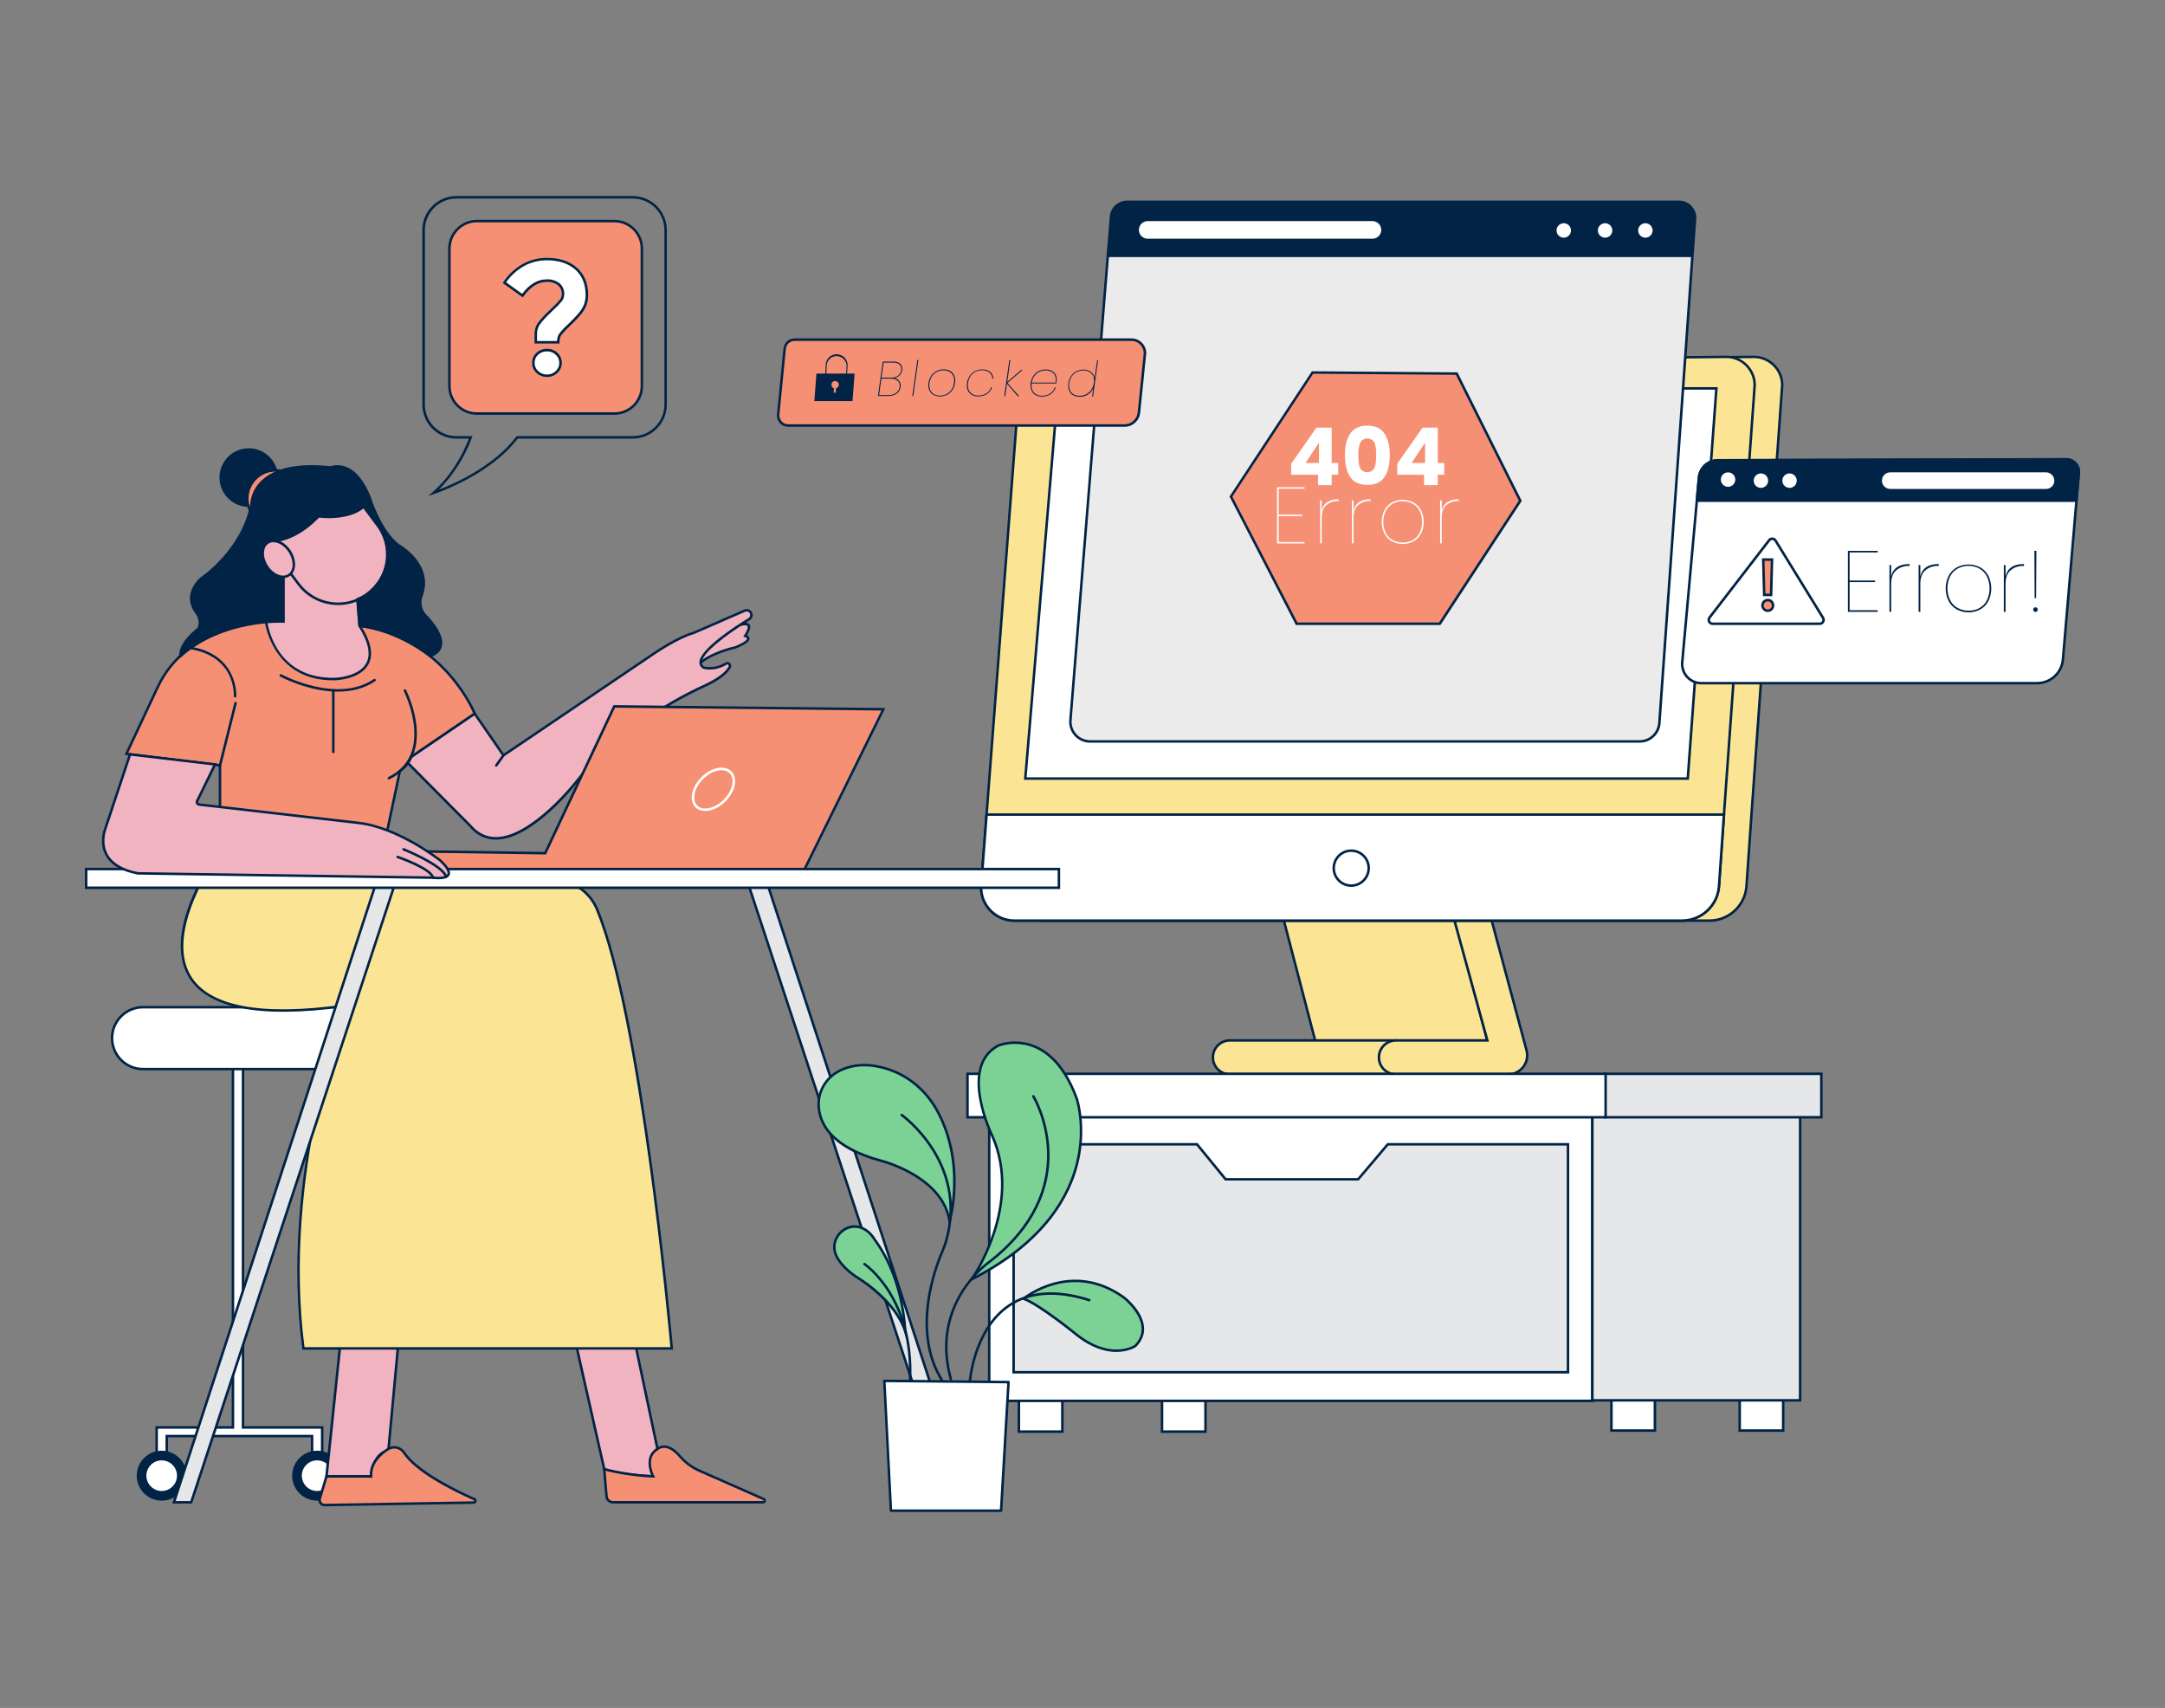 <?xml version="1.0" encoding="UTF-8"?>
<svg xmlns="http://www.w3.org/2000/svg" id="a" width="865.76" height="682.89" viewBox="0 0 865.76 682.89">
  <rect x="0" y="0" width="865.76" height="682.89" fill="#808080" stroke="none"/>
  <g>
    <g>
      <path d="M419.03,317.08l-2.37-6.22h1.11l1.34,3.73c.14,.4,.28,.82,.4,1.25,.09-.33,.22-.72,.39-1.18l1.38-3.8h1.08l-2.36,6.22h-.97Z"></path>
      <path d="M426.98,317.08h-1.05v-6.72c-.25,.24-.59,.48-1,.73s-.78,.42-1.11,.54v-1.02c.59-.28,1.11-.61,1.55-1.01s.75-.78,.94-1.15h.68v8.62h-.01Z"></path>
    </g>
    <g>
      <path d="M712.69,153.96l-12.29,171.74-2,28.64c-.55,7.75-7,13.75-14.77,13.75H416.63c-7.33,0-13.28-5.94-13.29-13.27,0-.33,.01-.66,.04-.99l2.15-28.13,12.67-165.83c.62-8.09,7.32-14.37,15.43-14.46l267.59-2.71c6.25-.08,11.39,4.92,11.47,11.17v.09h0Z" fill="#fbe493"></path>
      <path d="M683.64,368.59H416.62c-7.6,0-13.78-6.18-13.78-13.77,0-.34,.01-.68,.04-1.02l14.82-193.96c.64-8.41,7.49-14.83,15.92-14.92l267.59-2.71h.16c6.44,0,11.73,5.2,11.81,11.66v.13l-12.29,171.74-2,28.64c-.57,7.97-7.27,14.22-15.26,14.22h.01Zm-267.01-1.01h267.01c7.47,0,13.73-5.83,14.26-13.29l2-28.64,12.29-171.74,.5,.04h0l-.5-.08c-.08-5.98-5.03-10.75-10.96-10.68l-267.59,2.71c-7.91,.09-14.33,6.11-14.94,14l-14.82,193.96c-.02,.31-.04,.63-.04,.95,0,7.04,5.74,12.77,12.78,12.77h.01Z" fill="#002346"></path>
    </g>
    <g>
      <rect x="407.45" y="558.41" width="17.38" height="13.99" fill="#fff"></rect>
      <path d="M425.33,572.9h-18.38v-14.99h18.38v14.99Zm-17.38-1h16.38v-12.99h-16.38v12.99Z" fill="#002346"></path>
    </g>
    <g>
      <rect x="464.68" y="558.41" width="17.38" height="13.99" fill="#fff"></rect>
      <path d="M482.56,572.9h-18.38v-14.99h18.38v14.99Zm-17.38-1h16.38v-12.99h-16.38v12.99Z" fill="#002346"></path>
    </g>
    <g>
      <rect x="644.4" y="557.99" width="17.38" height="13.99" fill="#fff"></rect>
      <path d="M662.28,572.48h-18.38v-14.99h18.38v14.99Zm-17.38-1h16.38v-12.99h-16.38v12.99Z" fill="#002346"></path>
    </g>
    <g>
      <rect x="695.69" y="557.99" width="17.38" height="13.99" fill="#fff"></rect>
      <path d="M713.57,572.48h-18.38v-14.99h18.38v14.99Zm-17.38-1h16.38v-12.99h-16.38v12.99Z" fill="#002346"></path>
    </g>
    <g>
      <rect x="395.58" y="443.54" width="241.19" height="116.57" fill="#fff"></rect>
      <path d="M637.27,560.61h-242.19v-117.57h242.19v117.57Zm-241.19-1h240.19v-115.57h-240.19v115.57Z" fill="#002346"></path>
    </g>
    <g>
      <rect x="636.77" y="443.12" width="83.08" height="116.78" fill="#e6e7e8"></rect>
      <path d="M720.35,560.4h-84.08v-117.78h84.08v117.78Zm-83.08-1h82.08v-115.78h-82.08v115.78Z" fill="#002346"></path>
    </g>
    <g>
      <polygon points="582.2 368.09 513.42 368.09 526.58 418.52 595.45 418.75 582.2 368.09" fill="#fbe493"></polygon>
      <path d="M596.1,419.25l-69.91-.23-.1-.37-13.32-51.06h69.81l13.51,51.66h.01Zm-69.13-1.23l67.83,.23-12.99-49.66h-67.75l12.9,49.43h0Z" fill="#002346"></path>
    </g>
    <g>
      <rect x="641.86" y="429.34" width="86.47" height="17.38" fill="#e6e7e8"></rect>
      <path d="M728.83,447.22h-87.47v-18.38h87.47v18.38h0Zm-86.47-1h85.47v-16.38h-85.47v16.38Z" fill="#002346"></path>
    </g>
    <g>
      <polygon points="554.96 457.53 543.1 471.52 490.11 471.52 478.67 457.53 405.33 457.53 405.33 548.66 627.02 548.66 627.02 457.53 554.96 457.53" fill="#e6e7e8"></polygon>
      <path d="M627.52,549.16h-222.69v-92.13h74.08l11.44,13.99h52.52l11.86-13.99h72.79v92.13Zm-221.69-1h220.69v-90.13h-71.33l-11.86,13.99h-53.46l-11.44-13.99h-72.6v90.13Z" fill="#002346"></path>
    </g>
    <g>
      <path d="M491.81,415.99h66.12v13.56h-66.12c-3.74,0-6.78-3.04-6.78-6.78h0c0-3.74,3.04-6.78,6.78-6.78Z" fill="#fbe493"></path>
      <path d="M558.43,430.05h-66.62c-4.01,0-7.28-3.27-7.28-7.28s3.27-7.28,7.28-7.28h66.62v14.56Zm-66.62-13.56c-3.46,0-6.28,2.82-6.28,6.28s2.82,6.28,6.28,6.28h65.62v-12.56h-65.62Z" fill="#002346"></path>
    </g>
    <g>
      <path d="M581.63,368.09l13.14,47.9h-36.55c-3.76,0-6.8,3.04-6.8,6.8h0c0,3.75,3.05,6.79,6.8,6.79h44.85c4.22,0,7.64-3.42,7.64-7.64,0-.67-.09-1.33-.26-1.98l-13.94-51.87h-14.88Z" fill="#fbe493"></path>
      <path d="M603.07,430.08h-44.85c-4.02,0-7.29-3.27-7.3-7.29,0-4.03,3.27-7.3,7.3-7.3h35.89l-13.14-47.9h15.92l.1,.37,13.94,51.87c.19,.69,.28,1.4,.28,2.11,0,4.49-3.65,8.14-8.14,8.14Zm-44.85-13.59c-3.47,0-6.3,2.83-6.3,6.3s2.83,6.29,6.3,6.29h44.85c3.94,0,7.14-3.2,7.14-7.14,0-.62-.08-1.25-.24-1.85l-13.84-51.5h-13.84l13.14,47.9h-37.21Z" fill="#002346"></path>
    </g>
    <g>
      <path d="M701.69,153.96l-12.29,171.74-2,28.64c-.55,7.75-7,13.75-14.77,13.75H405.63c-7.33,0-13.28-5.94-13.29-13.27,0-.33,.01-.66,.04-.99l2.15-28.13,12.67-165.83c.62-8.09,7.32-14.37,15.43-14.46l267.59-2.71c6.25-.08,11.39,4.92,11.47,11.17v.09h0Z" fill="#fbe493"></path>
      <path d="M672.64,368.59H405.62c-7.6,0-13.78-6.18-13.78-13.77,0-.34,.01-.68,.04-1.02l14.82-193.96c.64-8.41,7.49-14.83,15.92-14.92l267.59-2.71c6.52-.04,11.89,5.14,11.97,11.66v.13l-12.29,171.74-2,28.64c-.57,7.97-7.27,14.22-15.26,14.22h.01Zm-267.01-1.01h267.01c7.47,0,13.73-5.83,14.26-13.29l2-28.64,12.29-171.74,.5,.04h0l-.5-.08c-.08-5.93-4.92-10.69-10.82-10.69h-.15l-267.59,2.71c-7.91,.09-14.33,6.11-14.94,14l-14.82,193.96c-.02,.31-.04,.63-.04,.95,0,7.04,5.74,12.77,12.78,12.77h.02Z" fill="#002346"></path>
    </g>
    <g>
      <path d="M689.4,325.7l-2,28.64c-.55,7.75-7,13.75-14.77,13.75H405.63c-7.33,0-13.28-5.94-13.29-13.27,0-.33,.01-.66,.04-.99l2.15-28.13h294.87Z" fill="#fff"></path>
      <path d="M672.64,368.59H405.62c-7.6,0-13.78-6.18-13.78-13.77,0-.34,.01-.68,.04-1.02l2.19-28.59h295.87l-2.04,29.17c-.57,7.97-7.27,14.22-15.26,14.22h0Zm-267.01-1.01h267.01c7.47,0,13.73-5.83,14.26-13.29l1.96-28.1H394.99l-2.11,27.67c-.02,.31-.04,.63-.04,.95,0,7.04,5.74,12.77,12.78,12.77h.01Z" fill="#002346"></path>
    </g>
    <path d="M540.34,354.6c-4.13,0-7.49-3.36-7.49-7.49s3.36-7.49,7.49-7.49,7.49,3.36,7.49,7.49-3.36,7.49-7.49,7.49Zm0-13.98c-3.58,0-6.49,2.91-6.49,6.49s2.91,6.49,6.49,6.49,6.49-2.91,6.49-6.49-2.91-6.49-6.49-6.49Z" fill="#002346"></path>
    <g>
      <polygon points="410 311.29 674.92 311.29 686.37 155.3 423.14 155.3 410 311.29" fill="#fff"></polygon>
      <path d="M675.38,311.79H409.45l.05-.54,13.18-156.45h264.23l-.04,.54-11.48,156.45h-.01Zm-264.84-1h263.91l11.38-154.99H423.6l-13.06,154.99Z" fill="#002346"></path>
    </g>
    <g>
      <path d="M677.82,87.63l-1.07,15.15-13.18,186.34c-.29,4.13-3.73,7.33-7.87,7.33h-219.77c-4.36,0-7.89-3.53-7.9-7.88,0-.21,0-.42,.03-.64l14.92-185.19,1.3-16.13c.27-3.34,3.06-5.91,6.41-5.91h220.72c3.55,0,6.42,2.86,6.43,6.41,0,.17,0,.35-.02,.52h0Z" fill="#ebebeb"></path>
      <path d="M435.92,296.95c-4.62,0-8.39-3.76-8.39-8.38,0-.23,0-.45,.03-.68l16.22-201.32c.29-3.57,3.32-6.37,6.91-6.37h220.73c3.81,0,6.91,3.1,6.92,6.91,0,.19,0,.37-.02,.56l-14.25,201.49c-.31,4.37-3.99,7.79-8.37,7.79h-219.78Zm14.76-215.75c-3.07,0-5.66,2.39-5.91,5.45l-16.22,201.32c-.02,.2-.02,.4-.02,.6,0,4.07,3.32,7.38,7.39,7.38h219.77c3.86,0,7.1-3.02,7.37-6.87l14.25-201.49c.01-.16,.02-.32,.02-.48,0-1.58-.62-3.07-1.74-4.18s-2.6-1.73-4.18-1.73h-220.73Z" fill="#002346"></path>
    </g>
    <path d="M677.82,87.63l-1.07,15.15h-233.77l1.3-16.13c.27-3.34,3.06-5.91,6.41-5.91h220.72c3.55,0,6.42,2.87,6.43,6.41,0,.16,0,.32-.02,.48h0Z" fill="#002346"></path>
    <g>
      <path d="M458.96,87.9h89.86c2.23,0,4.03,1.8,4.03,4.03h0c0,2.22-1.8,4.03-4.03,4.03h-89.86c-2.23,0-4.03-1.8-4.03-4.03h0c0-2.22,1.8-4.03,4.03-4.03h0Z" fill="#fff"></path>
      <path d="M548.82,96.45h-89.86c-2.5,0-4.53-2.03-4.53-4.53s2.03-4.52,4.53-4.52h89.86c2.5,0,4.53,2.03,4.53,4.52s-2.03,4.53-4.53,4.53Zm-89.86-8.05c-1.95,0-3.53,1.58-3.53,3.52s1.58,3.53,3.53,3.53h89.86c1.95,0,3.53-1.58,3.53-3.53s-1.58-3.52-3.53-3.52h-89.86Z" fill="#002346"></path>
    </g>
    <g>
      <circle cx="625.33" cy="92.14" r="3.39" fill="#fff"></circle>
      <path d="M625.33,96.03c-2.14,0-3.89-1.75-3.89-3.89s1.75-3.89,3.89-3.89,3.89,1.75,3.89,3.89-1.75,3.89-3.89,3.89Zm0-6.78c-1.59,0-2.89,1.3-2.89,2.89s1.3,2.89,2.89,2.89,2.89-1.3,2.89-2.89-1.3-2.89-2.89-2.89Z" fill="#002346"></path>
    </g>
    <g>
      <circle cx="641.86" cy="92.14" r="3.39" fill="#fff"></circle>
      <path d="M641.86,96.03c-2.14,0-3.89-1.75-3.89-3.89s1.75-3.89,3.89-3.89,3.89,1.75,3.89,3.89-1.75,3.89-3.89,3.89Zm0-6.78c-1.59,0-2.89,1.3-2.89,2.89s1.3,2.89,2.89,2.89,2.89-1.3,2.89-2.89-1.3-2.89-2.89-2.89Z" fill="#002346"></path>
    </g>
    <g>
      <circle cx="657.97" cy="92.14" r="3.39" fill="#fff"></circle>
      <path d="M657.97,96.03c-2.15,0-3.89-1.75-3.89-3.89s1.75-3.89,3.89-3.89,3.89,1.75,3.89,3.89-1.75,3.89-3.89,3.89Zm0-6.78c-1.59,0-2.89,1.3-2.89,2.89s1.3,2.89,2.89,2.89,2.89-1.3,2.89-2.89-1.3-2.89-2.89-2.89Z" fill="#002346"></path>
    </g>
    <g>
      <polygon points="607.95 200.23 575.74 249.4 518.51 249.4 516.94 246.36 492.23 198.54 524.87 148.94 578.11 149.33 582.52 149.37 607.95 200.23" fill="#f69074"></polygon>
      <path d="M576.01,249.9h-57.8l-26.55-51.39,.16-.24,32.79-49.83,58.23,.44,25.7,51.39-.16,.24-32.36,49.4h-.01Zm-57.2-1.01h56.65l31.9-48.7-25.16-50.33-4.1-.04-52.97-.39-32.33,49.13,26.01,50.33h0Z" fill="#002346"></path>
    </g>
    <g>
      <path d="M831.29,189.19l-.94,11-5.4,63.44c-.47,5.39-4.97,9.52-10.38,9.52h-134.23c-4.23,0-7.66-3.43-7.66-7.66,0-.23,.01-.46,.03-.69l5.84-64.56,.83-9.16c.35-3.95,3.65-6.98,7.61-7l139.26-.4c2.79,0,5.05,2.25,5.06,5.04,0,.16,0,.31-.02,.47h0Z" fill="#fff"></path>
      <path d="M680.34,273.65c-2.18,0-4.23-.85-5.77-2.39-1.54-1.54-2.39-3.59-2.39-5.77,0-.25,.01-.49,.03-.74l6.67-73.72c.37-4.23,3.86-7.44,8.11-7.46l139.26-.4h.01c1.48,0,2.87,.57,3.92,1.62,1.05,1.05,1.63,2.44,1.63,3.92,0,.17,0,.34-.02,.52l-6.34,74.44c-.49,5.69-5.17,9.98-10.88,9.98h-134.23Zm145.92-89.47h-.01l-139.26,.4c-3.73,0-6.79,2.83-7.11,6.54l-6.67,73.72c-.02,.21-.03,.43-.03,.65,0,1.91,.75,3.71,2.1,5.06s3.15,2.1,5.06,2.1h134.23c5.19,0,9.43-3.9,9.88-9.06l6.34-74.44c.01-.14,.02-.28,.02-.42,0-1.21-.48-2.36-1.34-3.21-.86-.85-2-1.33-3.21-1.33h0Z" fill="#002346"></path>
    </g>
    <g>
      <path d="M831.29,189.19l-.94,11h-151.8l.83-9.16c.35-3.95,3.65-6.98,7.61-7l139.26-.4c2.79,0,5.06,2.25,5.07,5.03,0,.18,0,.35-.03,.53Z" fill="#002346"></path>
      <path d="M830.81,200.69h-152.81l.88-9.71c.37-4.23,3.86-7.44,8.11-7.46l139.26-.4h.02c3.05,0,5.54,2.48,5.55,5.53,0,.19,0,.38-.03,.57l-.98,11.45v.02Zm-151.71-1h150.79l.9-10.55c.02-.16,.02-.31,.02-.47,0-2.5-2.05-4.53-4.55-4.53h-.01l-139.26,.4c-3.73,.02-6.79,2.83-7.11,6.54l-.78,8.62h0Z" fill="#002346"></path>
    </g>
    <g>
      <rect x="752.07" y="188.36" width="69.94" height="7.63" rx="3.81" ry="3.81" fill="#fff"></rect>
      <path d="M818.2,196.49h-62.32c-2.38,0-4.31-1.93-4.31-4.31s1.93-4.32,4.31-4.32h62.32c2.38,0,4.31,1.93,4.31,4.31s-1.93,4.32-4.31,4.32Zm-62.32-7.63c-1.83,0-3.31,1.48-3.31,3.31s1.49,3.32,3.31,3.32h62.32c1.83,0,3.31-1.48,3.31-3.31s-1.49-3.32-3.31-3.32h-62.32Z" fill="#002346"></path>
    </g>
    <g>
      <circle cx="691.03" cy="191.75" r="3.39" fill="#fff"></circle>
      <path d="M691.03,195.64c-2.14,0-3.89-1.75-3.89-3.89s1.75-3.89,3.89-3.89,3.89,1.75,3.89,3.89-1.75,3.89-3.89,3.89Zm0-6.78c-1.59,0-2.89,1.3-2.89,2.89s1.3,2.89,2.89,2.89,2.89-1.3,2.89-2.89-1.3-2.89-2.89-2.89Z" fill="#002346"></path>
    </g>
    <g>
      <circle cx="704.17" cy="192.18" r="3.39" fill="#fff"></circle>
      <path d="M704.17,196.07c-2.14,0-3.89-1.75-3.89-3.89s1.75-3.89,3.89-3.89,3.89,1.75,3.89,3.89-1.75,3.89-3.89,3.89Zm0-6.78c-1.59,0-2.89,1.3-2.89,2.89s1.3,2.89,2.89,2.89,2.89-1.3,2.89-2.89-1.3-2.89-2.89-2.89Z" fill="#002346"></path>
    </g>
    <g>
      <circle cx="715.62" cy="192.18" r="3.39" fill="#fff"></circle>
      <path d="M715.62,196.07c-2.14,0-3.89-1.75-3.89-3.89s1.75-3.89,3.89-3.89,3.89,1.75,3.89,3.89-1.75,3.89-3.89,3.89Zm0-6.78c-1.59,0-2.89,1.3-2.89,2.89s1.3,2.89,2.89,2.89,2.89-1.3,2.89-2.89-1.3-2.89-2.89-2.89Z" fill="#002346"></path>
    </g>
    <g>
      <path d="M727.68,249.4h-42.82c-.86,0-1.55-.69-1.55-1.55,0-.06,0-.12,.01-.18,.03-.28,.14-.55,.31-.77l23.83-30.9,.06-.07c.56-.65,1.54-.71,2.19-.15,.12,.1,.22,.22,.3,.36l19,30.9c.45,.73,.22,1.68-.51,2.13-.25,.15-.53,.23-.82,.23Z" fill="#fff"></path>
      <path d="M727.69,249.9h-42.83c-1.13,0-2.05-.92-2.05-2.05,0-.08,0-.16,.01-.24,.04-.37,.19-.72,.41-1.02l23.91-31c.36-.41,.86-.66,1.41-.7s1.07,.14,1.49,.5c.15,.13,.29,.29,.4,.47l19,30.9c.59,.96,.29,2.23-.68,2.82-.32,.2-.69,.3-1.07,.3v.02Zm-42.83-1h42.83c.19,0,.38-.05,.55-.15,.49-.3,.65-.95,.35-1.44l-19-30.9c-.06-.09-.13-.17-.21-.24-.21-.18-.47-.27-.76-.26-.28,.02-.54,.15-.72,.36l-23.87,30.95c-.11,.15-.19,.33-.21,.52v.12c0,.58,.47,1.05,1.05,1.05h0Z" fill="#002346"></path>
    </g>
    <g>
      <path d="M457.89,141.22l-2.43,23.74c-.3,2.94-2.78,5.18-5.74,5.18h-134.5c-2.21,0-4.01-1.77-4.02-3.98,0-.14,0-.28,.02-.42v-.26l2.58-26.08c.21-2.05,1.94-3.61,4-3.6h134.67c2.99,0,5.42,2.43,5.42,5.42h0Z" fill="#f69074"></path>
      <path d="M315.19,170.64c-2.47,0-4.49-2-4.5-4.48,0-.16,0-.32,.02-.47v-.21l2.58-26.13c.23-2.31,2.16-4.05,4.48-4.05h134.69c3.26,0,5.92,2.66,5.92,5.92v.05l-2.43,23.74c-.33,3.21-3.01,5.63-6.24,5.63h-134.52Zm2.58-34.34c-1.81,0-3.3,1.35-3.49,3.15l-2.58,26.08v.21c-.01,.17-.02,.29-.02,.42,0,1.92,1.58,3.48,3.5,3.48h134.52c2.71,0,4.96-2.03,5.24-4.73l2.43-23.71c-.01-2.7-2.22-4.9-4.92-4.9h-134.68Z" fill="#002346"></path>
    </g>
    <path d="M338.56,149.72h0c-.12,0-.21-.1-.2-.22h0s.19-3.38,.19-3.38c-.14-2.2-2.05-3.87-4.25-3.73-1.82,.12-3.32,1.45-3.67,3.24l-.19,3.79c0,.12-.1,.21-.22,.21s-.21-.1-.2-.22h0s.19-3.8,.19-3.8c.23-2.41,2.36-4.18,4.77-3.95,2.29,.21,4.02,2.16,3.97,4.45l-.2,3.37c.02,.11-.06,.22-.18,.24h0Z" fill="#002346"></path>
    <path d="M326.49,149.37l-.85,11h15.26l.85-11h-15.26Zm7.82,5.88l-.07,1.76h-.85l.07-1.77c-.62-.21-1.03-.8-1-1.45,.02-.82,.71-1.47,1.53-1.45s1.47,.71,1.45,1.53c-.02,.67-.48,1.24-1.13,1.4v-.03h0Z" fill="#002346"></path>
    <g>
      <rect x="386.89" y="429.34" width="255.18" height="17.38" fill="#fff"></rect>
      <path d="M642.57,447.22H386.39v-18.38h256.18v18.38Zm-255.18-1h254.18v-16.38h-254.18v16.38Z" fill="#002346"></path>
    </g>
    <path d="M516.33,189.82v-4.4l10.09-14.43h6.1v14.11h2.61v4.72h-2.61v4.15h-5.46v-4.15h-10.73Zm11.11-12.83l-5.36,8.11h5.36v-8.11Z" fill="#fff"></path>
    <path d="M539.94,173.35c1.41-2.11,3.7-3.16,6.85-3.16s5.43,1.05,6.84,3.16c1.41,2.11,2.13,5,2.13,8.65s-.71,6.61-2.13,8.72-3.69,3.16-6.84,3.16-5.44-1.05-6.85-3.16-2.12-5-2.12-8.72,.7-6.54,2.12-8.65Zm9.75,3.69c-.86-1.6-2.87-2.2-4.47-1.34-.57,.31-1.03,.77-1.34,1.34-.54,1.61-.78,3.3-.7,5-.02,1.2,.06,2.4,.25,3.59,.11,.84,.46,1.64,1,2.3,1.32,1.17,3.31,1.17,4.63,0,.54-.66,.89-1.46,1-2.3,.19-1.19,.27-2.39,.25-3.59,.1-1.69-.11-3.39-.62-5Z" fill="#fff"></path>
    <path d="M558.76,189.82v-4.4l10.09-14.43h6.09v14.11h2.62v4.72h-2.62v4.15h-5.46v-4.15h-10.72Zm11.11-12.83l-5.37,8.11h5.37v-8.11Z" fill="#fff"></path>
    <path d="M511.34,195.39v10.37h9.38v.58h-9.38v10.37h10.34v.58h-11v-22.48h11v.58h-10.34Z" fill="#fff"></path>
    <path d="M535.34,199.63v.7h-.28c-1.68-.04-3.32,.52-4.62,1.58-1.26,1.05-1.9,2.75-1.9,5.09v10.25h-.64v-17.2h.64v4.18c.68-3.07,2.95-4.6,6.8-4.6h0Z" fill="#fff"></path>
    <path d="M548.05,199.63v.7h-.29c-1.68-.05-3.32,.51-4.61,1.58-1.27,1.05-1.9,2.75-1.9,5.09v10.25h-.62v-17.2h.64v4.18c.67-3.07,2.93-4.6,6.78-4.6h0Z" fill="#fff"></path>
    <path d="M556.63,216.44c-1.27-.71-2.31-1.77-3-3.06-1.47-2.97-1.47-6.45,0-9.42,.69-1.29,1.73-2.35,3-3.07,2.7-1.41,5.92-1.41,8.62,0,1.27,.72,2.31,1.78,3,3.07,1.44,2.97,1.44,6.45,0,9.42-.69,1.29-1.73,2.35-3,3.06-2.7,1.43-5.92,1.43-8.62,0Zm8.14-.41c1.19-.63,2.17-1.59,2.84-2.76,1.44-2.9,1.44-6.3,0-9.2-.67-1.17-1.65-2.13-2.84-2.76-2.42-1.21-5.26-1.21-7.68,0-1.2,.63-2.2,1.6-2.86,2.78-1.44,2.88-1.44,6.28,0,9.16,.67,1.18,1.66,2.15,2.86,2.78,2.42,1.21,5.26,1.21,7.68,0h0Z" fill="#fff"></path>
    <path d="M583.33,199.63v.7h-.29c-1.68-.04-3.32,.52-4.62,1.58-1.26,1.05-1.89,2.75-1.89,5.09v10.25h-.64v-17.2h.64v4.18c.68-3.04,2.94-4.6,6.8-4.6h0Z" fill="#fff"></path>
    <path d="M739.63,220.88v11.24h10.2v.62h-10.2v11.25h11.21v.64h-11.88v-24.38h11.91v.63h-11.24Z" fill="#002346"></path>
    <path d="M763.63,225.51v.76h-.31c-1.82-.05-3.6,.56-5,1.72-1.38,1.14-2.06,3-2.06,5.51v11.13h-.69v-18.7h.69v4.53c.72-3.3,3.18-4.95,7.37-4.95Z" fill="#002346"></path>
    <path d="M775.29,225.51v.76h-.31c-1.82-.05-3.6,.56-5,1.72-1.37,1.14-2.05,2.98-2.06,5.51v11.13h-.69v-18.7h.69v4.53c.74-3.3,3.2-4.95,7.37-4.95Z" fill="#002346"></path>
    <path d="M782.52,243.69c-1.38-.77-2.52-1.93-3.27-3.32-1.59-3.21-1.59-6.99,0-10.2,.75-1.4,1.89-2.55,3.27-3.33,2.92-1.53,6.42-1.53,9.34,0,1.38,.77,2.52,1.93,3.26,3.33,1.56,3.22,1.56,6.98,0,10.2-.74,1.4-1.88,2.55-3.26,3.32-2.92,1.54-6.42,1.54-9.34,0Zm8.82-.45c1.3-.68,2.37-1.72,3.08-3,1.59-3.14,1.59-6.86,0-10-.72-1.28-1.79-2.32-3.08-3-1.28-.66-2.71-1.01-4.15-1-1.45,0-2.88,.34-4.17,1-1.3,.68-2.37,1.72-3.09,3-1.58,3.12-1.58,6.81,0,9.93,.71,1.28,1.79,2.33,3.09,3,1.29,.66,2.72,1.01,4.17,1,1.44,.03,2.86-.29,4.15-.93h0Z" fill="#002346"></path>
    <path d="M809.37,225.51v.76h-.31c-1.82-.05-3.6,.56-5,1.72-1.37,1.14-2.05,2.98-2.06,5.51v11.13h-.69v-18.7h.69v4.53c.74-3.3,3.2-4.95,7.37-4.95Z" fill="#002346"></path>
    <path d="M813.33,244.42c-.35-.38-.35-.97,0-1.35,.36-.35,.92-.35,1.28,0,.35,.38,.35,.97,0,1.35-.36,.35-.92,.35-1.28,0Zm1-24.17l-.11,18.93h-.59l-.1-18.93h.8Z" fill="#002346"></path>
    <g>
      <path d="M705.41,243.57c-.41-.39-.63-.94-.61-1.51-.01-.57,.21-1.12,.61-1.52,.4-.4,.95-.62,1.52-.61,.56,0,1.09,.21,1.48,.61,.41,.4,.63,.95,.62,1.52,.02,.57-.21,1.12-.62,1.51-.39,.4-.92,.63-1.48,.62-.57,0-1.12-.21-1.52-.62Zm3.22-19.84l-.38,14.13h-2.77l-.38-14.13h3.53Z" fill="#f69074"></path>
      <path d="M706.87,244.69c-.67,0-1.33-.28-1.81-.77-.51-.49-.78-1.18-.76-1.88-.02-.67,.26-1.36,.76-1.86,.5-.49,1.18-.76,1.88-.76,.64-.02,1.35,.26,1.83,.76,.49,.48,.78,1.17,.76,1.88,.02,.68-.26,1.37-.78,1.86-.46,.49-1.08,.77-1.83,.76h-.05Zm.04-4.25c-.44,0-.85,.17-1.15,.47-.3,.3-.47,.72-.46,1.15-.02,.46,.15,.87,.46,1.16h0c.3,.32,.74,.5,1.15,.48,.41,0,.84-.16,1.13-.46,.33-.31,.5-.72,.48-1.15,0-.46-.16-.88-.47-1.18-.3-.31-.72-.49-1.12-.47h-.02Zm1.82-2.07h-3.74l-.41-15.13h4.56l-.41,15.13h0Zm-2.77-1h1.8l.35-13.13h-2.5l.35,13.13h0Z" fill="#002346"></path>
    </g>
    <path d="M359.63,152.4c.47,.66,.66,1.48,.52,2.28-.14,1.05-.68,2-1.52,2.65-1.02,.72-2.25,1.07-3.49,1h-4.07l1.95-13.77h4.07c1.08-.11,2.17,.23,3,.93,.61,.66,.86,1.56,.68,2.44-.09,.83-.46,1.6-1.06,2.19-.55,.53-1.25,.9-2,1.05,.78,.14,1.47,.58,1.92,1.23h0Zm-7.12-1.41h3.79c1.01,.06,2-.22,2.83-.8,.7-.55,1.15-1.36,1.25-2.24,.17-.78-.06-1.6-.62-2.17-.77-.62-1.75-.91-2.73-.81h-3.67l-.85,6.02h0Zm5.82,6.09c.79-.57,1.3-1.44,1.42-2.4,.18-.88-.11-1.79-.77-2.4-.82-.65-1.86-.97-2.9-.89h-3.62l-.93,6.57h3.67c1.12,.06,2.24-.25,3.17-.88h-.04Z" fill="#002346"></path>
    <path d="M367.26,143.89l-2.05,14.47h-.4l2.05-14.47h.4Z" fill="#002346"></path>
    <path d="M373.22,157.86c-.73-.44-1.31-1.09-1.64-1.88-.35-.92-.45-1.92-.28-2.89,.12-1.04,.5-2.03,1.1-2.88,.56-.8,1.3-1.44,2.17-1.88,.87-.43,1.84-.66,2.81-.65,.92,0,1.83,.22,2.63,.66,.73,.43,1.3,1.09,1.63,1.88,.35,.92,.44,1.92,.27,2.89-.12,1.03-.5,2.02-1.09,2.88-.55,.8-1.29,1.45-2.16,1.88-.87,.43-1.84,.66-2.81,.65-.92,0-1.83-.22-2.63-.66Zm5.18-.25c.8-.39,1.48-.97,2-1.69,.59-.83,.96-1.8,1.08-2.81,.18-.95,.08-1.93-.29-2.82-.32-.71-.87-1.3-1.56-1.66-.72-.38-1.52-.58-2.34-.56-.87,0-1.73,.18-2.51,.55-.8,.39-1.48,.98-2,1.7-.59,.83-.96,1.79-1.08,2.8-.18,.95-.07,1.92,.29,2.81,.32,.72,.87,1.32,1.56,1.7,.72,.38,1.53,.58,2.35,.56,.86,0,1.72-.19,2.5-.56v-.02h0Z" fill="#002346"></path>
    <path d="M387.83,150.22c.54-.79,1.27-1.44,2.13-1.87,.87-.43,1.82-.65,2.79-.64,1.17-.08,2.33,.28,3.25,1,.78,.68,1.22,1.66,1.22,2.69h-.4c0-.96-.42-1.86-1.16-2.47-.86-.64-1.93-.96-3-.9-.86,0-1.71,.18-2.48,.55-.8,.39-1.49,.97-2,1.69-.58,.84-.94,1.81-1.06,2.82-.18,.94-.09,1.92,.27,2.81,.3,.72,.84,1.32,1.52,1.7,.72,.38,1.52,.57,2.33,.56,1.14,.02,2.25-.29,3.21-.9,.9-.56,1.56-1.44,1.86-2.46h.4c-.34,1.1-1.04,2.05-2,2.69-1.05,.69-2.28,1.04-3.54,1-.91,.02-1.81-.2-2.61-.65-.73-.43-1.29-1.09-1.6-1.88-.34-.92-.43-1.92-.26-2.89,.15-1.02,.54-2,1.13-2.85h0Z" fill="#002346"></path>
    <path d="M406.99,158.43l-4.31-5-.7,4.95h-.41l2.06-14.43h.4l-1.23,8.74,5.59-4.82h.59l-6.1,5.23,4.69,5.33h-.58Z" fill="#002346"></path>
    <path d="M419.92,157.33c.9-.56,1.56-1.44,1.86-2.46h.4c-.34,1.1-1.04,2.05-2,2.69-1.05,.7-2.28,1.05-3.54,1-.91,.02-1.81-.2-2.61-.65-.73-.43-1.29-1.09-1.59-1.88-.35-.92-.44-1.92-.27-2.89,.13-1.04,.5-2.03,1.08-2.9,.54-.79,1.27-1.44,2.13-1.87,.87-.43,1.82-.65,2.79-.64,.92-.04,1.83,.19,2.63,.66,.65,.39,1.16,.99,1.46,1.69,.29,.69,.38,1.45,.27,2.19-.07,.47-.13,.82-.17,1.06h-9.81c-.16,.92-.05,1.86,.31,2.72,.32,.7,.86,1.27,1.53,1.64,.71,.37,1.5,.55,2.3,.54,1.14,.03,2.27-.29,3.23-.9h0Zm-4.23-8.7c-.79,.37-1.48,.93-2,1.63-.59,.8-.96,1.74-1.08,2.72h9.47c.23-.9,.18-1.85-.15-2.72-.3-.7-.83-1.28-1.5-1.63-.71-.37-1.49-.55-2.29-.54-.85,0-1.68,.19-2.45,.54Z" fill="#002346"></path>
    <path d="M428.33,150.3c.54-.8,1.28-1.45,2.14-1.88,.89-.44,1.86-.66,2.85-.65,1.09-.02,2.15,.33,3,1,.76,.6,1.26,1.47,1.4,2.42l1-7.13h.38l-2,14.47h-.38l.45-3.24c-.44,1-1.16,1.84-2.08,2.43-.98,.64-2.14,.97-3.31,.94-.93,.02-1.86-.2-2.67-.66-.74-.42-1.3-1.09-1.6-1.88-.34-.92-.43-1.91-.26-2.88,.12-1.05,.49-2.06,1.08-2.94h0Zm8.88,.25c-.29-.74-.82-1.37-1.5-1.79-.74-.44-1.58-.66-2.44-.64-.93-.02-1.84,.19-2.67,.61-.81,.39-1.5,.99-2,1.74-.53,.82-.88,1.74-1,2.71-.16,.91-.08,1.84,.22,2.71,.27,.73,.79,1.35,1.46,1.75,.76,.43,1.63,.64,2.5,.61,.91,0,1.81-.21,2.62-.63,.8-.42,1.49-1.03,2-1.78,.54-.79,.88-1.69,1-2.64,.18-.88,.11-1.8-.19-2.65h0Z" fill="#002346"></path>
    <g>
      <polygon points="124.8 570.74 97.18 570.74 97.18 425.15 93.15 425.15 93.15 570.74 66.68 570.74 62.65 570.74 62.65 574.19 62.65 582.82 66.68 582.82 66.68 574.19 124.8 574.19 124.8 582.82 128.83 582.82 128.83 574.19 128.83 570.74 124.8 570.74" fill="#fff"></polygon>
      <path d="M129.33,583.32h-5.03v-8.63h-57.12v8.63h-5.03v-13.08h30.5v-145.59h5.03v145.59h31.65v13.08Zm-4.03-1h3.03v-11.08h-31.65v-145.59h-3.03v145.59h-30.5v11.08h3.03v-8.63h59.12v8.63Z" fill="#002346"></path>
    </g>
    <g>
      <circle cx="126.81" cy="590.02" r="9.49" transform="translate(-470.72 674.69) rotate(-85.93)" fill="#002346"></circle>
      <path d="M126.81,600.01c-5.51,0-9.99-4.48-9.99-9.99s4.48-9.99,9.99-9.99,9.99,4.48,9.99,9.99-4.48,9.99-9.99,9.99Zm0-18.98c-4.96,0-8.99,4.03-8.99,8.99s4.03,8.99,8.99,8.99,8.99-4.03,8.99-8.99-4.03-8.99-8.99-8.99Z" fill="#002346"></path>
    </g>
    <g>
      <circle cx="126.81" cy="590.02" r="6.62" fill="#fff"></circle>
      <path d="M126.81,597.14c-3.93,0-7.12-3.19-7.12-7.12s3.19-7.12,7.12-7.12,7.12,3.19,7.12,7.12-3.19,7.12-7.12,7.12Zm0-13.24c-3.38,0-6.12,2.75-6.12,6.12s2.75,6.12,6.12,6.12,6.12-2.75,6.12-6.12-2.75-6.12-6.12-6.12Z" fill="#002346"></path>
    </g>
    <g>
      <path d="M229.53,533.91l12.1,53.52s5.18,2.3,19.57,2.87c0,0-3.45-7.48,1.72-10.93l-10.35-48.91-23.04,3.45h0Z" fill="#f2b3c1"></path>
      <path d="M261.99,590.83l-.81-.03c-14.32-.57-19.54-2.82-19.75-2.91l-.23-.1-.05-.24-12.22-54.04,24.04-3.6,10.52,49.7-.28,.19c-4.75,3.17-1.58,10.23-1.54,10.3l.34,.74h-.02Zm-19.93-3.78c1.12,.42,6.46,2.17,18.39,2.71-.72-2.01-2.21-7.59,1.91-10.62l-10.18-48.13-22.04,3.3,11.92,52.74h0Z" fill="#002346"></path>
    </g>
    <g>
      <path d="M242.56,598.27l-.93-10.84c6.41,1.63,12.97,2.59,19.57,2.87,0,0-4-7.48,1.72-10.93,0,0,3.53-3.52,9,2.92,2.17,2.51,4.89,4.5,7.94,5.82l25.54,11.26c.34,.14,.51,.53,.37,.87-.11,.26-.36,.42-.64,.42h-60c-1.35-.01-2.46-1.05-2.57-2.39h0Z" fill="#f69074"></path>
      <path d="M305.14,601.16h-60.02c-1.62-.01-2.94-1.24-3.07-2.85l-.99-11.54,.68,.17c6.1,1.55,12.37,2.5,18.65,2.82-.86-2.08-2.66-7.81,2.21-10.79,.25-.22,1.39-1.12,3.17-1.05,2.11,.09,4.3,1.45,6.51,4.05,2.11,2.44,4.79,4.41,7.76,5.68l25.54,11.26c.28,.11,.5,.34,.62,.63s.12,.61,0,.9c-.18,.44-.61,.73-1.08,.73h.02Zm-.02-1.01h0c.08,0,.14-.04,.17-.1,.02-.06,0-.11,0-.13s-.04-.07-.09-.09l-25.55-11.27c-3.1-1.33-5.91-3.39-8.12-5.95-1.99-2.34-3.98-3.62-5.77-3.7-1.57-.07-2.47,.78-2.51,.81l-.09,.07c-5.24,3.16-1.69,9.98-1.54,10.27l.41,.77-.87-.04c-6.39-.27-12.78-1.18-18.99-2.71l.87,10.14c.09,1.09,.98,1.92,2.08,1.93h60Z" fill="#002346"></path>
    </g>
    <g>
      <path d="M136.31,535.06l-5.76,55.24h17.84s.58-9.2,6.91-10.35l5.18-55.82-24.17,10.93Z" fill="#f2b3c1"></path>
      <path d="M148.86,590.8h-18.86l5.85-56.08,25.21-11.4-5.29,57.05-.37,.07c-5.88,1.07-6.5,9.8-6.5,9.89l-.03,.47h-.01Zm-17.75-1h16.83c.21-1.92,1.36-8.96,6.9-10.26l5.07-54.6-23.12,10.46-5.67,54.4h-.01Z" fill="#002346"></path>
    </g>
    <g>
      <path d="M189.56,599.34c-6.79-3-22.67-10.58-28-18.55-1.38-2.12-4.19-2.75-6.34-1.42-3.33,2.09-7.15,5.66-6.82,10.93h-17.85l-2.64,8.82c-.36,1.05,.21,2.18,1.25,2.54,.24,.08,.5,.12,.75,.1l59.37-1c.39,.08,.77-.18,.85-.57s-.18-.77-.57-.85h0Z" fill="#f69074"></path>
      <path d="M129.79,602.27c-.26,0-.54-.04-.8-.13-1.3-.44-2.01-1.86-1.56-3.17l2.74-9.16h17.7c-.07-5.24,3.78-8.78,7.07-10.85,2.4-1.48,5.49-.79,7.02,1.57,5.21,7.78,21.1,15.41,27.74,18.35,.63,.16,1.03,.78,.9,1.42-.13,.64-.74,1.07-1.38,.97l-59.32,1h-.11Zm1.13-11.46l-2.53,8.46c-.27,.8,.15,1.65,.93,1.92,.18,.06,.37,.09,.56,.08l59.44-1h.05c.11,.03,.24-.05,.26-.17,.02-.12-.06-.24-.18-.26l-.1-.03c-8.32-3.67-23.04-10.99-28.21-18.73-1.24-1.91-3.73-2.46-5.66-1.27-3.18,1.99-6.9,5.43-6.58,10.47l.03,.53h-18.01Z" fill="#002346"></path>
    </g>
    <g>
      <circle cx="64.66" cy="590.02" r="9.49" fill="#002346"></circle>
      <path d="M64.66,600.01c-5.51,0-9.99-4.48-9.99-9.99s4.48-9.99,9.99-9.99,9.99,4.48,9.99,9.99-4.48,9.99-9.99,9.99Zm0-18.98c-4.96,0-8.99,4.03-8.99,8.99s4.03,8.99,8.99,8.99,8.99-4.03,8.99-8.99-4.03-8.99-8.99-8.99Z" fill="#002346"></path>
    </g>
    <g>
      <circle cx="64.66" cy="590.02" r="6.62" fill="#fff"></circle>
      <path d="M64.66,597.14c-3.93,0-7.12-3.19-7.12-7.12s3.19-7.12,7.12-7.12,7.12,3.19,7.12,7.12-3.19,7.12-7.12,7.12Zm0-13.24c-3.38,0-6.12,2.75-6.12,6.12s2.75,6.12,6.12,6.12,6.12-2.75,6.12-6.12-2.75-6.12-6.12-6.12Z" fill="#002346"></path>
    </g>
    <g>
      <path d="M57.18,402.71h79.7v24.74H57.18c-6.83,0-12.37-5.54-12.37-12.37h0c0-6.83,5.54-12.37,12.37-12.37Z" fill="#fff"></path>
      <path d="M137.38,427.95H57.18c-7.1,0-12.87-5.77-12.87-12.87s5.77-12.87,12.87-12.87h80.2v25.74Zm-80.2-24.74c-6.54,0-11.87,5.32-11.87,11.87s5.33,11.87,11.87,11.87h79.2v-23.74s-79.2,0-79.2,0Z" fill="#002346"></path>
    </g>
    <g>
      <path d="M87.97,339.99s-57,77.11,50.06,62.14c0,0-25.89,66.76-16.68,137h147.28s-11.55-131.22-29.84-175.5c-2.51-6.03-7.87-10.39-14.28-11.62l-70.94-13.78-65.6,1.76h0Z" fill="#fbe493"></path>
      <path d="M269.17,539.63H120.91l-.06-.44c-8.58-65.48,13.57-128.7,16.41-136.46-33.52,4.57-54.33,.49-61.84-12.14-11.24-18.89,11.18-49.61,12.14-50.91l.15-.2h.24l65.65-1.77h.05l70.94,13.79c6.59,1.26,12.07,5.72,14.65,11.92,18.11,43.84,29.76,174.33,29.88,175.65l.05,.54v.02Zm-147.39-1h146.29c-.84-9.28-12.3-132.55-29.76-174.81-2.45-5.89-7.65-10.12-13.91-11.32l-70.89-13.77-65.3,1.75c-1.92,2.69-22.39,32.05-11.95,49.61,7.35,12.35,28.1,16.23,61.68,11.54l.84-.12-.31,.79c-.26,.67-25.63,67.17-16.71,136.32h.02Z" fill="#002346"></path>
    </g>
    <g>
      <polygon points="69.55 600.66 76.46 600.66 158.17 352.65 150.69 352.07 69.55 600.66" fill="#e6e7e8"></polygon>
      <path d="M76.82,601.16h-7.96l81.48-249.62,8.51,.66-.2,.61-81.82,248.35h0Zm-6.58-1h5.86l81.4-247.06-6.45-.5-80.8,247.56h-.01Z" fill="#002346"></path>
    </g>
    <g>
      <polygon points="387.2 599.51 380.3 599.51 298.58 351.5 306.06 350.92 387.2 599.51" fill="#e6e7e8"></polygon>
      <path d="M387.89,600.01h-7.95l-82.03-248.96,8.51-.66,.12,.37,81.35,249.25Zm-7.23-1h5.85l-80.8-247.56-6.45,.5,81.41,247.06h-.01Z" fill="#002346"></path>
    </g>
    <g>
      <path d="M293.4,250.79s9.79-4.6,4.61,3.46c0,0,4.6,1.15-4,4.6,0,0-8.7,1.9-13.56,5.84l-2-7.57,14.95-6.33Z" fill="#f2b3c1"></path>
      <path d="M280.16,265.57l-2.31-8.74,15.34-6.5c.86-.4,5.11-2.28,6.45-.76,.72,.82,.44,2.23-.89,4.42,.43,.22,.94,.61,.98,1.25,.05,.77-.46,2.03-5.54,4.07-.17,.04-8.72,1.95-13.43,5.76l-.6,.49h0Zm-1.12-8.14l1.7,6.42c4.96-3.65,12.82-5.4,13.16-5.47,4.76-1.92,4.84-2.94,4.83-3.05-.02-.24-.51-.49-.85-.58l-.67-.17,.37-.58c1.8-2.8,1.45-3.57,1.3-3.74-.63-.71-3.52,.18-5.28,1.01h-.02l-14.55,6.17h.01Z" fill="#002346"></path>
    </g>
    <g>
      <path d="M189.82,285.32l11.51,16.69,60.42-40.86s9.21-6.33,15.54-8.06l20.52-8.94c.97-.42,2.1,.02,2.53,.99,.02,.05,.04,.11,.06,.17h0c.28,.85-.06,1.78-.82,2.24-5.24,3.21-24.23,15.37-18.26,19.35,0,0,4.09,1.37,9-1.56,.49-.31,1.14-.16,1.45,.33,.2,.32,.21,.72,.03,1.06-1.05,2-4,4.85-11.66,8.23,0,0-31.08,13.81-49.49,37.41,0,0-27.62,35.67-42.58,17.83l-25.11-25.28,1.51-2.34,25.35-17.26h0Z" fill="#f2b3c1"></path>
      <path d="M198.24,335.7c-4.13,0-7.68-1.74-10.56-5.17l-25.37-25.53,1.87-2.82,25.76-17.54,11.51,16.69,60.01-40.58c.38-.26,9.35-6.4,15.69-8.13l20.45-8.92c.59-.26,1.25-.27,1.85-.03s1.08,.69,1.33,1.29c.03,.07,.06,.14,.08,.21,.36,1.07-.07,2.24-1.04,2.82-9.22,5.65-19.09,13.05-19.17,16.89-.01,.64,.27,1.16,.87,1.57,.51,.15,4.21,1.05,8.53-1.53,.72-.45,1.67-.23,2.13,.5,.29,.47,.31,1.07,.05,1.56-1.45,2.76-5.46,5.61-11.9,8.45-.31,.14-31.18,14.03-49.3,37.26-.72,.93-17.77,22.73-32.51,23.02h-.28Zm-34.65-30.85l24.83,24.99c2.77,3.3,6.14,4.91,10.09,4.85,14.26-.28,31.57-22.41,31.74-22.63,18.28-23.43,49.37-37.42,49.68-37.56,7.76-3.42,10.5-6.24,11.42-8.01,.1-.18,.09-.39-.01-.56-.16-.26-.5-.34-.76-.17-5.06,3.02-9.25,1.67-9.42,1.61l-.12-.06c-.93-.62-1.39-1.45-1.37-2.46,.1-5.2,13.77-14.13,19.65-17.73,.57-.35,.82-1.03,.61-1.65-.01-.04-.03-.09-.05-.13-.15-.35-.43-.61-.78-.75s-.74-.13-1.09,.02l-20.52,8.94c-6.24,1.71-15.36,7.95-15.46,8.01l-60.83,41.14-11.51-16.69-24.85,16.92-1.24,1.92h0Z" fill="#002346"></path>
    </g>
    <g>
      <path d="M106.38,248.49s-31.07,.58-43.15,25.9l-12.66,27,37.4,4.61v33.95l65.6-1.73,6.33-29.92c2.06-1.43,3.66-3.43,4.6-5.76l25.32-17.26s-12.08-30.5-46-35.1l-30.5-1.73-6.94,.04h0Z" fill="#f69074"></path>
      <path d="M87.47,340.47v-34.02l-37.65-4.64,12.95-27.62c12.08-25.31,43.28-26.18,43.59-26.19l6.95-.04,30.53,1.73c33.86,4.59,46.31,35.11,46.44,35.41l.15,.37-25.53,17.4c-.96,2.3-2.53,4.27-4.56,5.73l-6.37,30.11h-.39l-66.11,1.75h0Zm-36.16-39.48l37.16,4.58v33.88l64.69-1.71,6.29-29.73,.16-.11c1.99-1.38,3.51-3.3,4.42-5.54l.06-.14,25.11-17.11c-1.52-3.46-14.22-30.19-45.45-34.42l-30.46-1.73-6.91,.04c-.48,0-30.93,.94-42.71,25.62l-12.37,26.37h0Z" fill="#002346"></path>
    </g>
    <g>
      <polygon points="245.64 282.44 218.02 341.14 169.89 340.44 169.89 348.99 321.02 348.99 353.25 283.59 245.64 282.44" fill="#f69074"></polygon>
      <path d="M321.33,349.49H169.39v-9.56l48.31,.7,27.62-58.7,108.72,1.16-32.72,66.39h.01Zm-150.94-.99h150.32l31.74-64.41-106.49-1.14-27.62,58.7-47.95-.7v7.54h0Z" fill="#002346"></path>
    </g>
    <path d="M282.01,324.26c-1.58,0-2.93-.51-3.91-1.49-1.32-1.32-1.78-3.31-1.3-5.62,.46-2.23,1.76-4.5,3.65-6.39s4.16-3.19,6.39-3.65c2.3-.48,4.3-.02,5.62,1.3s1.78,3.31,1.3,5.62c-.46,2.23-1.76,4.5-3.65,6.39s-4.16,3.19-6.39,3.65c-.59,.12-1.17,.18-1.71,.18h0Zm6.53-16.32c-.48,0-.98,.05-1.5,.16-2.04,.42-4.13,1.62-5.88,3.38-1.75,1.75-2.95,3.84-3.38,5.88-.41,1.96-.04,3.64,1.03,4.71,1.07,1.07,2.75,1.44,4.71,1.03,2.04-.42,4.13-1.62,5.88-3.38,1.75-1.75,2.95-3.84,3.38-5.88,.41-1.96,.04-3.64-1.03-4.71-.79-.79-1.9-1.19-3.21-1.19Z" fill="#fff"></path>
    <path d="M198.45,306.54c-.1,0-.2-.03-.29-.09-.22-.16-.28-.47-.12-.7l2.88-4.03c.16-.23,.47-.28,.7-.12,.22,.16,.28,.47,.12,.7l-2.88,4.03c-.1,.14-.25,.21-.41,.21Z" fill="#002346"></path>
    <g>
      <rect x="34.45" y="347.47" width="389" height="7.48" fill="#fff"></rect>
      <path d="M423.95,355.45H33.95v-8.48H423.95v8.48Zm-389-1H422.95v-6.48H34.95v6.48h0Z" fill="#002346"></path>
    </g>
    <g>
      <path d="M113.29,228.93v19.56h-6.91s2.88,23.59,27.63,23c0,0,23-.58,9.78-21.29l-1.15-15-26.47-10.36-2.88,4.09h0Z" fill="#f2b3c1"></path>
      <path d="M133.11,272c-24.09,0-27.2-23.21-27.23-23.45l-.07-.56h6.97v-19.22l3.2-4.54,27.13,10.62,1.16,15.19c4.1,6.46,5.14,11.68,3.09,15.53-3.24,6.1-12.93,6.41-13.35,6.42-.31,0-.61,.01-.91,.01h.01Zm-26.15-23.01c.61,3.61,4.81,22.54,27.04,22,.09,0,9.52-.31,12.49-5.89,1.87-3.53,.83-8.45-3.12-14.63l-.07-.11-1.13-14.81-25.81-10.1-2.56,3.64v19.9h-6.84Z" fill="#002346"></path>
    </g>
    <g>
      <circle cx="99.48" cy="190.95" r="11.22" fill="#002346"></circle>
      <path d="M99.48,202.67c-6.46,0-11.72-5.26-11.72-11.72s5.26-11.72,11.72-11.72,11.72,5.26,11.72,11.72-5.26,11.72-11.72,11.72Zm0-22.44c-5.91,0-10.72,4.81-10.72,10.72s4.81,10.72,10.72,10.72,10.72-4.81,10.72-10.72-4.81-10.72-10.72-10.72Z" fill="#002346"></path>
    </g>
    <g>
      <circle cx="110.12" cy="199.29" r="11.22" fill="#f69074"></circle>
      <path d="M110.12,211.01c-6.46,0-11.72-5.26-11.72-11.72s5.26-11.72,11.72-11.72,11.72,5.26,11.72,11.72-5.26,11.72-11.72,11.72Zm0-22.44c-5.91,0-10.72,4.81-10.72,10.72s4.81,10.72,10.72,10.72,10.72-4.81,10.72-10.72-4.81-10.72-10.72-10.72Z" fill="#002346"></path>
    </g>
    <g>
      <path d="M112.98,191.96h0c8.72-6.51,21.06-4.72,27.57,4l10.4,13.94c6.51,8.72,4.72,21.06-4,27.57h0c-8.72,6.51-21.06,4.72-27.57-4l-10.4-13.94c-6.51-8.72-4.72-21.06,4-27.57Z" fill="#f2b3c1"></path>
      <path d="M135.2,241.91c-.98,0-1.96-.07-2.95-.21-5.34-.78-10.06-3.58-13.29-7.91l-10.4-13.94c-3.23-4.32-4.58-9.65-3.8-14.99,.78-5.34,3.58-10.06,7.91-13.29,4.32-3.23,9.64-4.58,14.99-3.8,5.34,.78,10.06,3.58,13.29,7.91l10.4,13.94c3.23,4.32,4.58,9.65,3.8,14.99-.78,5.34-3.58,10.06-7.91,13.29-3.53,2.63-7.72,4.02-12.04,4.02h0Zm-10.49-53.36c-4.11,0-8.09,1.31-11.44,3.82-4.11,3.07-6.78,7.55-7.52,12.63s.55,10.13,3.61,14.24l10.4,13.94c3.07,4.11,7.55,6.78,12.63,7.52,5.08,.74,10.13-.55,14.25-3.61s6.78-7.55,7.52-12.63-.55-10.13-3.61-14.25l-10.4-13.94c-3.07-4.11-7.55-6.78-12.63-7.52-.94-.14-1.87-.2-2.8-.2h-.01Z" fill="#002346"></path>
    </g>
    <g>
      <path d="M142.92,239.58l.87,10.65c15.53,1.72,28.23,12.06,28.23,12.06,10.97-4.04-2.34-16.67-2.34-16.67-1.68-2.11-2.12-4.96-1.15-7.48,4.61-12.66-9.21-20.14-9.21-20.14-7.5-5.76-11.5-19-11.5-19-6.33-16.08-15.54-12.08-15.54-12.08-31.65-3.45-31.65,14.38-31.65,14.38-3.45,18.99-20.14,29.93-20.14,29.93-2.39,2.17-3.47,4.43-3.88,6.4-.54,2.54,.28,5.13,1.85,7.2,2.64,3.49,.88,6.55,.88,6.55-8.06,6.33-7.16,10.91-7.16,10.91,17.23-15.23,41.11-13.79,41.11-13.79v-19.56l-3.74-12.57c17.55-2.21,27.33-23.54,27.33-23.54,0,0,1.18,.47,3.67,3.16l10.4,13.94s8.37,9.69,1.23,21.72c0,0-3.37,5.84-9.26,7.94h0Z" fill="#002346"></path>
      <path d="M71.86,263.24l-.17-.86c-.04-.2-.86-4.92,7.26-11.33,.24-.48,1.32-3.01-.89-5.92-1.76-2.33-2.47-5.1-1.94-7.6,.52-2.46,1.88-4.7,4.04-6.66,.23-.16,16.61-11.1,19.98-29.65,0-.12,.05-5.16,4.83-9.45,5.47-4.91,14.64-6.71,27.25-5.36,.6-.22,3.16-1.01,6.36,.32,3.93,1.63,7.19,5.69,9.71,12.09,.05,.17,4.06,13.19,11.34,18.79,.08,.03,14.08,7.79,9.38,20.71-.9,2.35-.49,5.03,1.07,7,.27,.25,7.8,7.47,6.67,12.95-.42,2.03-1.95,3.54-4.55,4.5l-.27,.1-.22-.18c-.13-.1-12.77-10.27-27.97-11.95l-.41-.05-.93-11.44,.36-.13c5.64-2.01,8.96-7.66,8.99-7.72,6.87-11.58-.84-20.76-1.17-21.14l-10.42-13.97c-1.52-1.64-2.53-2.42-3.05-2.76-1.6,3.19-11.13,20.87-26.9,23.26l3.59,12.15v20.09l-.53-.03c-.24,0-23.88-1.25-40.75,13.67l-.65,.58h-.01Zm72.4-13.46c14.18,1.71,26.07,10.56,27.85,11.94,2.09-.83,3.32-2.06,3.65-3.67,1.02-4.94-6.35-12-6.42-12.07-1.83-2.29-2.3-5.35-1.27-8.02,4.4-12.09-8.43-19.22-8.98-19.52-7.61-5.83-11.58-18.75-11.74-19.29-2.39-6.08-5.47-9.95-9.12-11.48-3.21-1.34-5.72-.3-5.74-.29l-.12,.05h-.13c-12.36-1.36-21.3,.35-26.57,5.06-4.45,3.98-4.52,8.76-4.52,8.81-3.46,19.07-20.2,30.24-20.37,30.35-1.94,1.77-3.19,3.83-3.67,6.08-.47,2.22,.17,4.7,1.76,6.79,2.81,3.71,.99,6.96,.92,7.1l-.12,.14c-5.48,4.31-6.7,7.76-6.94,9.4,15.67-13.19,36.49-13.29,40.08-13.19v-18.97l-3.89-13.07,.58-.07c17.07-2.15,26.84-23.04,26.94-23.25l.2-.43,.44,.18c.13,.05,1.35,.59,3.85,3.29l10.44,13.98c.06,.07,8.5,10.07,1.26,22.27-.14,.24-3.39,5.79-9.16,8.02l.81,9.86h-.02Z" fill="#002346"></path>
    </g>
    <g>
      <ellipse cx="111.28" cy="223.45" rx="5.47" ry="7.77" transform="translate(-103.15 95.65) rotate(-32.73)" fill="#f2b3c1"></ellipse>
      <path d="M113.23,231.13c-2.43,0-5.18-1.65-6.97-4.44-1.18-1.83-1.78-3.88-1.7-5.78,.08-1.96,.88-3.52,2.25-4.41,1.37-.88,3.12-.96,4.94-.22,1.76,.71,3.37,2.12,4.55,3.95,2.46,3.84,2.22,8.4-.55,10.18-.75,.48-1.61,.71-2.52,.71h0Zm-3.88-14.34c-.74,0-1.42,.19-2,.56h0c-1.09,.7-1.73,1.98-1.79,3.61-.07,1.69,.48,3.54,1.54,5.2,2.17,3.37,5.81,4.91,8.11,3.43,2.31-1.48,2.42-5.43,.25-8.8-1.07-1.66-2.52-2.93-4.09-3.56-.7-.29-1.39-.43-2.03-.43h0Z" fill="#002346"></path>
    </g>
    <g>
      <path d="M78.84,320.26l7.15-14.62-34-4-10.07,30.29s-5.17,13.81,13.24,17.26l118,1.73s12.08,1.73,2.87-6.91c0,0-16.69-13.23-32.8-15l-63.61-7.32c-.69-.08-1.09-.81-.79-1.44h.01Z" fill="#f2b3c1"></path>
      <path d="M175.34,351.57c-1.1,0-2.02-.12-2.24-.15l-117.94-1.73c-6.43-1.2-10.74-3.73-12.89-7.55-2.79-4.95-.89-10.17-.81-10.39l10.19-30.66,35.1,4.13-7.46,15.26c-.07,.15-.07,.32,0,.46s.22,.24,.38,.26l63.61,7.32c16.06,1.76,32.88,14.97,33.05,15.1,3.02,2.83,4.14,4.89,3.46,6.31-.65,1.35-2.77,1.64-4.47,1.64h.02Zm-123-49.39l-9.94,29.91c-.02,.07-1.82,5.04,.74,9.57,2,3.54,6.08,5.9,12.11,7.04l117.92,1.72c1.95,.27,5.16,.26,5.73-.93,.26-.54,.19-1.93-3.21-5.12-.13-.1-16.73-13.13-32.51-14.87l-63.61-7.32c-.48-.06-.91-.34-1.15-.77-.23-.43-.24-.94-.03-1.38l6.84-13.99-32.9-3.87h.01Z" fill="#002346"></path>
    </g>
    <path d="M171.22,198.31l1.83-1.6c7.53-6.59,12-15.11,14.45-21.34h-5c-7.52,0-13.61-6.1-13.62-13.62V92.01c0-7.52,6.1-13.62,13.62-13.63h70.54c7.52,.01,13.61,6.11,13.62,13.63v69.74c-.01,7.52-6.1,13.61-13.62,13.62h-46c-11.22,14.83-33.35,22.12-33.57,22.19l-2.25,.75Zm11.31-118.93c-6.97,.01-12.61,5.66-12.62,12.63v69.74c0,6.97,5.65,12.61,12.62,12.62h6.42l-.26,.68c-2.87,7.76-7.36,14.82-13.16,20.72,6-2.3,22-9.32,30.92-21.2l.15-.2h46.47c6.97,0,12.61-5.65,12.62-12.62V92.01c0-6.97-5.65-12.62-12.62-12.63,0,0-70.54,0-70.54,0Z" fill="#002346"></path>
    <g>
      <rect x="179.72" y="88.4" width="76.95" height="76.95" rx="10.97" ry="10.97" fill="#f69074"></rect>
      <path d="M245.7,165.85h-55.01c-6.32,0-11.47-5.15-11.47-11.47v-55.01c0-6.32,5.15-11.47,11.47-11.47h55.01c6.32,0,11.47,5.15,11.47,11.47v55.01c0,6.32-5.15,11.47-11.47,11.47h0Zm-55.01-76.95c-5.77,0-10.47,4.7-10.47,10.47v55.01c0,5.77,4.7,10.47,10.47,10.47h55.01c5.77,0,10.47-4.7,10.47-10.47v-55.01c0-5.77-4.7-10.47-10.47-10.47h-55.01Z" fill="#002346"></path>
    </g>
    <g>
      <path d="M214.27,133.72c-.05-1.43,.31-2.84,1.05-4.07,1.35-1.81,2.88-3.49,4.56-5l1.26-1.26c1.16-1.04,2.24-2.17,3.23-3.37,.51-.69,.78-1.53,.77-2.39,.09-1.53-.55-3.01-1.72-4-1.38-1.04-3.08-1.55-4.8-1.44-3.6,0-6.83,2-9.68,6l-7.23-5.19c1.92-2.89,4.49-5.28,7.51-7,2.92-1.62,6.2-2.45,9.54-2.42,4.86,0,8.73,1.27,11.61,3.82s4.32,6.04,4.31,10.49c.03,1.43-.22,2.85-.73,4.18-.58,1.33-1.36,2.56-2.32,3.65-1.05,1.24-2.68,2.91-4.87,5-1.09,.97-2.07,2.07-2.91,3.26-.45,.88-.65,1.86-.6,2.85h-9l.02-3.11h0Zm.59,15c-1.01-.93-1.59-2.24-1.57-3.62-.03-1.38,.54-2.71,1.57-3.64,1.06-.99,2.46-1.52,3.9-1.48,1.42-.03,2.79,.5,3.82,1.48,1.03,.93,1.61,2.26,1.58,3.64,0,1.38-.56,2.69-1.58,3.62-1.02,.99-2.4,1.53-3.82,1.51-1.45,.03-2.85-.52-3.9-1.53v.02Z" fill="#fff"></path>
      <path d="M218.64,150.73c-1.17,0-2.31-.35-3.28-.99v.09l-.84-.75c-1.12-1.02-1.75-2.48-1.73-4-.03-1.51,.6-2.98,1.74-4,1.15-1.08,2.66-1.66,4.25-1.61,1.53-.03,3.02,.54,4.15,1.62,1.13,1.01,1.76,2.48,1.74,4.01,0,1.5-.62,2.96-1.74,3.98-1.12,1.08-2.57,1.67-4.17,1.64h-.12Zm-3.78-2.71l.34,.33c.96,.92,2.18,1.42,3.54,1.39,1.36,.02,2.55-.47,3.48-1.37,.92-.84,1.44-2.02,1.43-3.26,.02-1.25-.49-2.44-1.42-3.27-.95-.9-2.18-1.39-3.47-1.35-1.35-.04-2.6,.44-3.57,1.35-.93,.84-1.44,2.02-1.41,3.26,0,1.08,.37,2.12,1.07,2.92h.01Zm8.92-10.68h-10.03l.02-3.6c-.06-1.53,.33-3.03,1.12-4.34,1.39-1.88,2.95-3.58,4.65-5.11l1.24-1.24c1.16-1.04,2.23-2.15,3.2-3.33,.43-.58,.67-1.32,.66-2.06,.08-1.4-.5-2.74-1.54-3.63-1.26-.95-2.85-1.43-4.45-1.32-3.44,0-6.56,1.95-9.3,5.79l-.29,.41-8.03-5.76,.27-.4c1.96-2.94,4.61-5.41,7.68-7.16,2.99-1.66,6.34-2.53,9.79-2.49,4.96,0,8.97,1.33,11.94,3.95,2.98,2.63,4.49,6.29,4.48,10.87,.03,1.49-.23,2.96-.76,4.36-.61,1.4-1.42,2.67-2.41,3.8-1.05,1.24-2.65,2.89-4.9,5.03-1.07,.96-2.03,2.03-2.85,3.19-.37,.74-.56,1.64-.51,2.54l.03,.53v-.03Zm-9.03-1h7.99c.03-.9,.25-1.78,.66-2.58,.9-1.28,1.91-2.41,3.02-3.41,2.18-2.08,3.8-3.75,4.82-4.95,.93-1.06,1.68-2.24,2.24-3.53,.48-1.26,.72-2.6,.69-3.97,0-4.29-1.39-7.69-4.14-10.13-2.81-2.48-6.69-3.73-11.45-3.7-3.19,0-6.34,.81-9.13,2.36-2.79,1.59-5.22,3.81-7.06,6.44l6.43,4.62c2.87-3.85,6.16-5.8,9.79-5.8,1.81-.11,3.63,.43,5.1,1.54,1.3,1.1,2.01,2.75,1.92,4.43,.02,.93-.29,1.89-.87,2.66-1.01,1.24-2.12,2.39-3.3,3.44l-1.24,1.24c-1.67,1.5-3.18,3.16-4.51,4.95-.66,1.1-1,2.42-.95,3.75l-.02,2.63h0Z" fill="#002346"></path>
    </g>
    <path d="M87.89,306.82s-.08,0-.12-.02c-.27-.07-.43-.34-.36-.61l6.29-25.17c.07-.27,.33-.43,.61-.36,.27,.07,.43,.34,.36,.61l-6.29,25.17c-.06,.23-.26,.38-.49,.38h0Z" fill="#002346"></path>
    <path d="M93.98,278.88h-.03c-.28-.02-.48-.26-.47-.53,.04-.66,.82-16.22-18.26-18.92-.27-.04-.46-.29-.42-.56s.28-.46,.57-.43c20.02,2.83,19.13,19.8,19.12,19.97-.02,.26-.24,.47-.5,.47h-.01Z" fill="#002346"></path>
    <path d="M135.17,276.54c-11.88,0-22.97-5.94-23.13-6.03-.24-.13-.33-.44-.2-.68,.13-.24,.43-.33,.68-.2,.22,.12,22.21,11.89,36.99,1.89,.23-.15,.54-.09,.69,.13,.16,.23,.09,.54-.13,.69-4.58,3.1-9.81,4.19-14.9,4.19h0Z" fill="#002346"></path>
    <path d="M133.28,301.14c-.28,0-.5-.22-.5-.5v-24.57c0-.28,.22-.5,.5-.5s.5,.22,.5,.5v24.57c0,.28-.22,.5-.5,.5Z" fill="#002346"></path>
    <path d="M155.49,311.64c-.18,0-.36-.1-.45-.28-.12-.25-.02-.55,.23-.67,4.71-2.29,7.86-5.75,9.38-10.28,3.57-10.69-3.11-23.98-3.18-24.11-.13-.25-.03-.55,.22-.67,.25-.12,.55-.03,.67,.22,.29,.56,6.94,13.79,3.24,24.88-1.6,4.8-4.93,8.45-9.89,10.87-.07,.03-.14,.05-.22,.05h0Z" fill="#002346"></path>
    <path d="M178.39,351.07c-.23,0-.43-.15-.49-.38-.85-3.54-12.33-8.88-16.68-10.64-.26-.1-.38-.4-.28-.65,.1-.26,.4-.38,.65-.28,.66,.27,16.13,6.58,17.28,11.34,.06,.27-.1,.54-.37,.6-.04,0-.08,.01-.12,.01h0Z" fill="#002346"></path>
    <path d="M173.17,351.42c-.23,0-.44-.16-.49-.39-.63-2.82-10.21-6.67-13.85-7.92-.26-.09-.4-.37-.31-.64,.09-.26,.37-.4,.63-.31,1.39,.48,13.64,4.77,14.5,8.65,.06,.27-.11,.54-.38,.6-.04,0-.07,.01-.11,.01h.01Z" fill="#002346"></path>
    <g>
      <ellipse cx="131.53" cy="199.18" rx="15.5" ry="7.5" fill="#002346"></ellipse>
      <path d="M131.53,207.18c-8.97,0-16-3.51-16-8s7.03-8,16-8,16,3.51,16,8-7.03,8-16,8Zm0-15c-8.13,0-15,3.21-15,7s6.87,7,15,7,15-3.21,15-7-6.87-7-15-7Z" fill="#002346"></path>
    </g>
  </g>
  <g>
    <g>
      <path d="M409.32,519.25s18.81-15.82,40.17-.42c0,0,13.41,10.43,4.47,19.37,0,0-9.44,6.46-23.34-4.47,0,0-14.78-12.06-21.29-14.47h0Z" fill="#7cd295"></path>
      <path d="M446.41,540.55c-4.13,0-9.67-1.38-16.1-6.43-.15-.13-14.8-12.04-21.16-14.4l-.81-.3,.66-.55c.19-.16,19.36-15.89,40.78-.45,.31,.24,7.32,5.77,7.73,12.38,.18,2.84-.9,5.45-3.2,7.75-.09,.07-3.01,2-7.9,2Zm-36.09-21.43c6.83,3,20.03,13.74,20.61,14.22,13.45,10.57,22.65,4.51,22.74,4.44,2.02-2.03,3-4.38,2.84-6.92-.38-6.16-7.26-11.59-7.33-11.64-18.53-13.36-35.33-2.67-38.86-.1Z" fill="#002346"></path>
    </g>
    <g>
      <path d="M388.53,511.52s20.74-28.95,8.32-57.25c0,0-13.91-27.81,2.48-36.25,0,0,20.36-8.44,31.29,21.36,0,0,14.65,43.49-42.09,72.15h0Z" fill="#7cd295"></path>
      <path d="M386.93,512.88l1.19-1.66c.21-.29,20.42-29.05,8.27-56.76-.13-.26-13.92-28.33,2.71-36.9,.33-.14,7.21-2.91,15.22,.6,7.16,3.14,12.8,10.21,16.76,21.03,.04,.12,3.67,11.19,.25,25.62-3.15,13.29-13.1,32.26-42.58,47.16l-1.82,.92h0Zm18.99-95.48c-3.77,0-6.36,1.04-6.4,1.06-15.72,8.1-2.36,35.29-2.23,35.57,10.73,24.47-3.23,49.66-7.31,56.16,27.8-14.57,37.31-32.76,40.36-45.57,3.38-14.16-.17-25-.21-25.11-3.86-10.54-9.32-17.42-16.22-20.44-2.91-1.27-5.68-1.67-8-1.67h.01Z" fill="#002346"></path>
    </g>
    <g>
      <path d="M335.81,428.09c-5.15,2.54-8.53,7.76-8.45,13.5,.11,7.17,4.5,17.04,25.28,22.6,0,0,24.37,6.04,27.08,24.13,0,0,6.72-22.41-4.74-43.82-4.39-8.2-11.7-14.54-20.6-17.24-5.59-1.7-12.26-2.27-18.57,.83h0Z" fill="#7cd295"></path>
      <path d="M379.56,490.61l-.33-2.21c-2.63-17.54-26.47-23.65-26.71-23.71-21.01-5.62-25.55-15.66-25.66-23.08-.08-5.82,3.34-11.3,8.73-13.96h0c5.51-2.71,11.88-3.01,18.94-.86,8.88,2.69,16.3,8.9,20.9,17.49,11.43,21.34,4.85,43.97,4.78,44.2l-.64,2.14h-.01Zm-33.95-64.25c-3.44,0-6.64,.73-9.58,2.17h0c-5.04,2.48-8.25,7.6-8.17,13.04,.1,7.08,4.51,16.67,24.91,22.13,.23,.06,22.71,5.81,26.99,22.32,1.3-6.09,3.97-24.12-5.22-41.29-4.47-8.35-11.68-14.38-20.31-17-3.01-.91-5.89-1.37-8.62-1.37h0Z" fill="#002346"></path>
    </g>
    <g>
      <path d="M334.66,502.55c1.25,2.38,3.57,5.04,7.56,7.83,0,0,15.68,9.09,19.76,21.93,0,0-.39-20.94-12.31-36.83,0,0-1.04-1.96-3.16-3.49-7.02-5.06-15.87,2.89-11.85,10.56Z" fill="#7cd295"></path>
      <path d="M362.54,535.75l-1.04-3.28c-3.97-12.5-19.38-21.56-19.54-21.65-3.72-2.6-6.32-5.3-7.75-8.03h0c-2.25-4.28-.62-8.48,1.99-10.74,3.09-2.69,7.25-2.86,10.59-.46,2.2,1.58,3.27,3.57,3.31,3.66,11.84,15.77,12.37,36.84,12.37,37.05l.06,3.44h.01Zm-20.73-44.83c-1.98,0-3.74,.84-4.95,1.89-2.14,1.86-3.89,5.47-1.76,9.52h0c1.36,2.59,3.85,5.17,7.4,7.65,.56,.32,13.48,7.91,18.75,19.12-.64-6.46-3.05-21.4-11.98-33.31-.05-.08-1.06-1.94-3.05-3.38-1.49-1.07-3-1.5-4.4-1.5h0Z" fill="#002346"></path>
    </g>
    <g>
      <polygon points="353.64 552.11 356.28 604.01 400.32 604.01 403.3 552.6 353.64 552.11" fill="#fff"></polygon>
      <path d="M400.32,604.51h-44.04c-.27,0-.49-.21-.5-.48l-2.64-51.9c0-.14,.04-.27,.14-.37s.22-.16,.37-.15l49.66,.49c.14,0,.27,.06,.36,.16s.14,.23,.13,.37l-2.98,51.4c-.02,.26-.23,.47-.5,.47h0Zm-43.57-.99h43.09l2.92-50.41-48.61-.48,2.59,50.89h0Z" fill="#002346"></path>
    </g>
    <path d="M387.91,552.36h-.04c-.28-.02-.48-.26-.46-.54,.02-.21,1.72-20.69,15.81-30.24,8.34-5.65,19.29-6.41,32.52-2.24,.26,.08,.41,.36,.33,.63s-.36,.41-.63,.33c-12.92-4.07-23.57-3.35-31.65,2.11-13.69,9.27-15.36,29.28-15.38,29.48-.02,.26-.24,.46-.5,.46h0Z" fill="#002346"></path>
    <path d="M380.26,552.01c-.22,0-.42-.15-.48-.37-7.8-27.9,11.09-44.07,14.96-47.03,1.15-.88,2.51-1.93,3.81-3.06,34.31-29.53,14.46-62.6,14.26-62.93-.15-.24-.07-.54,.16-.69,.24-.15,.54-.07,.69,.16,.21,.34,20.52,34.11-14.46,64.21-1.32,1.14-2.69,2.2-3.86,3.09-3.78,2.89-22.23,18.68-14.6,45.96,.07,.27-.08,.54-.35,.62-.05,.01-.09,.02-.14,.02v.02Z" fill="#002346"></path>
    <path d="M376.69,552.38c-.17,0-.33-.08-.43-.24-12.14-19.56-3.09-44.48-.02-51.65,.77-1.81,1.32-3.31,1.71-4.75,8.53-30.7-17.38-49.33-17.65-49.52-.23-.16-.28-.47-.12-.7s.47-.28,.7-.12c.27,.19,26.75,19.21,18.04,50.6-.41,1.48-.97,3.03-1.76,4.87-3.01,7.06-11.93,31.58-.05,50.73,.15,.24,.07,.54-.16,.69-.08,.05-.17,.08-.26,.08h0Z" fill="#002346"></path>
    <path d="M363.92,552.07h-.02c-.28-.01-.49-.24-.48-.52,1.32-32.61-17.81-45.59-18-45.71-.23-.15-.29-.46-.14-.69s.46-.29,.69-.14c.2,.13,19.8,13.38,18.46,46.59-.01,.27-.23,.48-.5,.48h0Z" fill="#002346"></path>
  </g>
</svg>
